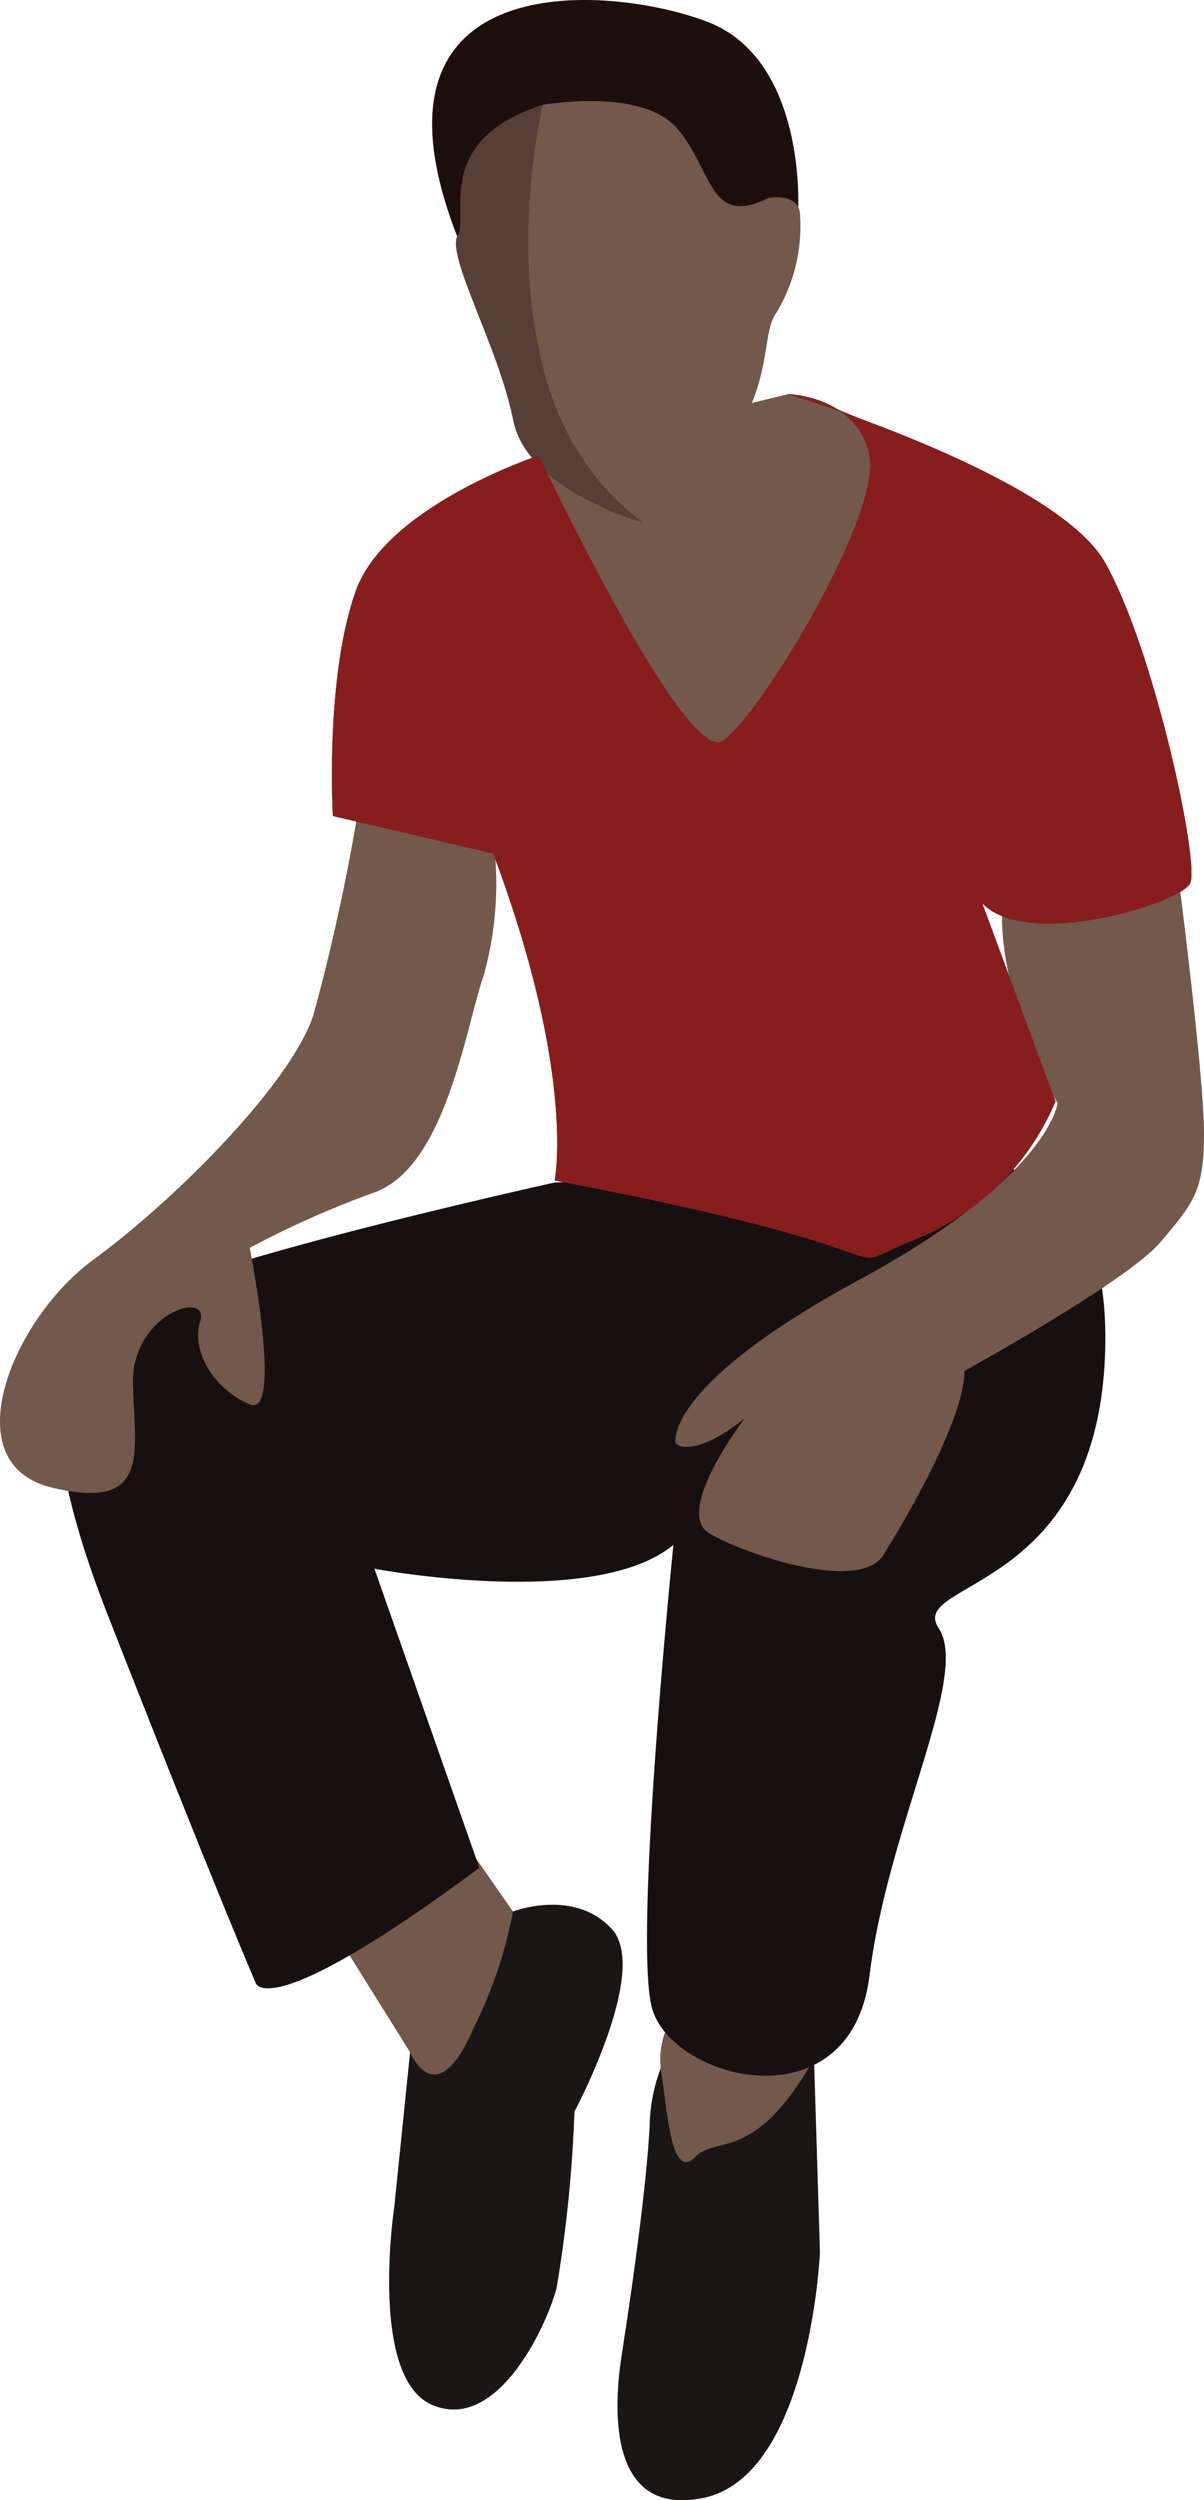<svg xmlns="http://www.w3.org/2000/svg" viewBox="0 0 48.185 100">
  <defs>
    <style>
      .cls-1 {
        fill: #1a1615;
      }

      .cls-2 {
        fill: #72594b;
      }

      .cls-3 {
        fill: #871d1d;
      }

      .cls-4 {
        fill: #1c0f0c;
      }

      .cls-5 {
        fill: #553f37;
      }

      .cls-6 {
        fill: #171010;
      }
    </style>
  </defs>
  <g id="p3" transform="translate(-269.827 -1652)">
    <path id="Path_2620" data-name="Path 2620" class="cls-1" d="M245.9,256.729s2.456-.951,3.962.713-1.505,7.29-1.505,7.29a54.324,54.324,0,0,1-.713,7.052c-.475,1.743-2.456,5.784-4.992,4.675s-1.505-7.923-1.505-7.923l.713-6.973Z" transform="translate(44.46 1471.726)"/>
    <path id="Path_2621" data-name="Path 2621" class="cls-1" d="M254.713,263.913s-.238-.079-.475.4a6.876,6.876,0,0,0-.475,2.377c-.159,3.011-.951,8.082-1.109,9.112s-1.03,6.656,3.249,5.784,4.675-9.825,4.675-9.825l-.238-7.765-1.664-.792Z" transform="translate(42.064 1470.326)"/>
    <path id="Path_2622" data-name="Path 2622" class="cls-2" d="M238.5,257.1l2.773,4.437s1.03,2.535,2.535-.951a17.847,17.847,0,0,0,1.585-4.675l-2.377-3.407Z" transform="translate(44.966 1472.548)"/>
    <path id="Path_2623" data-name="Path 2623" class="cls-2" d="M255.243,261.421a3.233,3.233,0,0,0-.555,2.456c.238,1.585.4,4.279,1.347,3.328.872-.951,2.615.475,5.309-4.992C264.038,256.826,255.243,261.421,255.243,261.421Z" transform="translate(41.614 1471.075)"/>
    <path id="Path_2624" data-name="Path 2624" class="cls-2" d="M248.4,182.656l10.063-2.456,1.109.238,5.467,2.3-6.5,16.718s-8.4-4.913-8.557-5.943S248.4,182.656,248.4,182.656Z" transform="translate(42.91 1487.562)"/>
    <path id="Path_2625" data-name="Path 2625" class="cls-3" d="M238.09,197.077s-.317-5.388.872-8.874c1.109-3.486,7.369-5.546,7.369-5.546s5.863,12.44,7.369,11.41,6.339-9.033,5.863-11.41-3.249-2.456-3.249-2.456,10.7,3.249,12.677,6.735,3.8,12.044,3.407,12.836-6.5,2.694-8.32.792l2.932,7.923a10.2,10.2,0,0,1-5.467,5.467c-4.041,1.585,1.664.792-14.579-2.3,0,0,.872-4.2-2.456-13.074Z" transform="translate(45.059 1487.562)"/>
    <path id="Path_2626" data-name="Path 2626" class="cls-4" d="M257.761,168.621s.317-5.943-3.645-7.448-14.262-2.3-9.983,8.636,7.844,2.615,7.844,2.615Z" transform="translate(44.009 1491.693)"/>
    <path id="Path_2627" data-name="Path 2627" class="cls-5" d="M247.789,165.6s-2.852,11.727,4.041,16.718c0,0-4.675-1.268-5.229-4.12s-2.694-6.576-2.219-7.369S243.352,167.026,247.789,165.6Z" transform="translate(43.759 1490.594)"/>
    <path id="Path_2628" data-name="Path 2628" class="cls-2" d="M257.579,169.284c-2.377,1.189-2.219-1.109-3.645-2.773s-5.388-.951-5.388-.951-2.852,11.727,4.041,16.718c5.784-3.962,4.437-7.21,5.309-8.4a6.707,6.707,0,0,0,.951-3.882C258.847,169.046,257.579,169.284,257.579,169.284Z" transform="translate(43.001 1490.634)"/>
    <path id="Path_2629" data-name="Path 2629" class="cls-6" d="M244.109,219.81s-17.273,3.8-17.431,5.309c-.079,1.505-4.913.4-.555,11.727,4.437,11.33,6.022,14.975,6.022,14.975s.4,1.743,8.953-4.6l-4.2-11.964s8.795,1.664,11.964-.951c0,0-1.585,15.53-.872,18.461s7.923,4.833,8.716-1.189c.713-5.943,4.041-12.044,2.773-13.945s6.259-1.347,6.656-10.855-6.656-7.527-6.656-7.527Z" transform="translate(47.914 1479.488)"/>
    <path id="Path_2630" data-name="Path 2630" class="cls-2" d="M268.473,206.164s-.158,3.011,2.219,7.448c0,0-.317,2.932-7.923,7.052s-7.369,6.339-7.369,6.5.792.634,2.773-.951c0,0-2.852,3.724-1.426,4.6,1.505.872,6.022,2.377,6.973.872s3.249-5.467,3.249-7.369c0,0,6.5-3.566,7.844-5.15s1.743-2.06,1.743-4.358-1.03-10.3-1.03-10.3H268.79Z" transform="translate(41.457 1482.516)"/>
    <path id="Path_2631" data-name="Path 2631" class="cls-2" d="M241.106,202.811a13.526,13.526,0,0,1-.475,4.754c-.713,2.06-1.505,7.606-4.358,8.636a37.948,37.948,0,0,0-4.992,2.219s1.347,6.814,0,6.259-2.377-2.06-1.981-3.328-2.773-.317-2.694,2.535c.079,2.773.713,5.071-3.249,4.12s-1.585-6.735,1.664-9.112,7.844-6.973,8.795-9.746a81.278,81.278,0,0,0,1.981-9.35l6.022,1.822Z" transform="translate(48.541 1483.492)"/>
    <path id="Path_2632" data-name="Path 2632" class="cls-3" d="M238.09,197.077s-.317-5.388.872-8.874c1.109-3.486,7.369-5.546,7.369-5.546s5.863,12.44,7.369,11.41,6.339-9.033,5.863-11.41-3.249-2.456-3.249-2.456,10.7,3.249,12.677,6.735,3.8,12.044,3.407,12.836-6.5,2.694-8.32.792l2.932,7.923a10.2,10.2,0,0,1-5.467,5.467c-4.041,1.585,1.664.792-14.579-2.3,0,0,.872-4.2-2.456-13.074Z" transform="translate(45.059 1487.562)"/>
  </g>
</svg>
